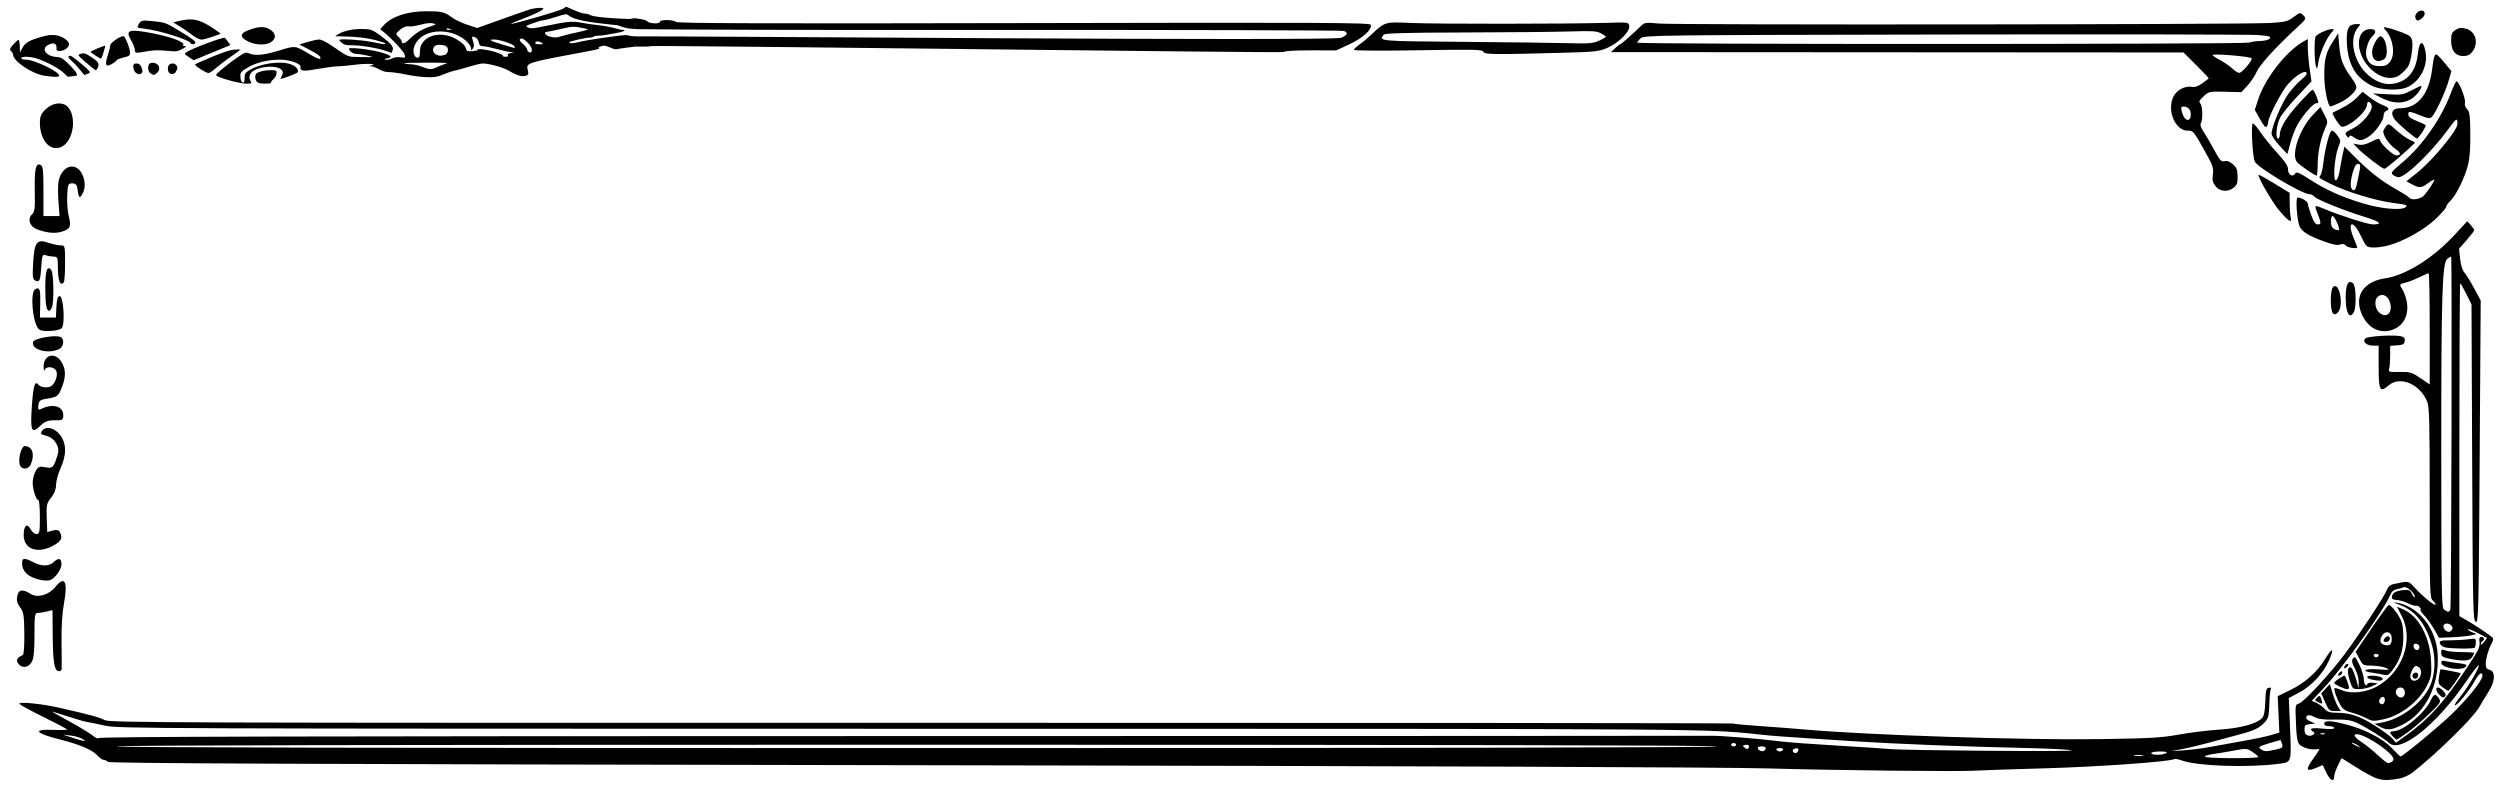 <?xml version="1.0" encoding="UTF-8" standalone="no"?>
<!DOCTYPE svg PUBLIC "-//W3C//DTD SVG 1.1//EN" "http://www.w3.org/Graphics/SVG/1.1/DTD/svg11.dtd">
<svg width="100%" height="100%" viewBox="0 0 270 85" version="1.1" xmlns="http://www.w3.org/2000/svg" xmlns:xlink="http://www.w3.org/1999/xlink" xml:space="preserve" xmlns:serif="http://www.serif.com/" style="fill-rule:evenodd;clip-rule:evenodd;stroke-linejoin:round;stroke-miterlimit:2;">
    <g id="path3" transform="matrix(-1.317,0,0,1.317,273.407,-95.09)">
        <g id="g1" transform="matrix(1,0,0,1.022,0,-2.616)">
            <path id="path31" serif:id="path3" d="M10.83,135.675C10.522,135.625 10.036,135.405 9.749,135.187C7.838,133.73 4.813,130.835 4.32,129.991C4.124,129.657 3.77,129.086 3.532,128.724C2.98,127.884 2.936,127.084 3.435,126.959C3.68,126.898 3.757,126.786 3.757,126.496C3.757,126.053 3.553,125.352 3.272,124.831C3.114,124.539 3.109,124.44 3.248,124.324C3.541,124.079 4.742,123.3 5.345,122.965L5.919,122.645L5.919,109.294C5.919,101.951 5.888,95.943 5.85,95.943C5.813,95.943 5.589,96.323 5.353,96.788L4.924,97.632L4.869,110.301C4.817,122.183 4.799,122.977 4.578,123.095C4.354,123.215 4.337,122.535 4.256,110.27L4.17,97.318L4.715,96.327C5.015,95.782 5.373,95.214 5.512,95.065C5.669,94.897 5.799,94.487 5.856,93.981L5.947,93.167L5.325,92.475C4.983,92.094 4.703,91.735 4.703,91.676C4.703,91.618 4.832,91.433 4.989,91.265L5.275,90.96L6.337,92.081C8.086,93.929 10.334,95.303 11.993,95.537C13.755,95.786 14.546,96.921 13.951,98.346C13.488,99.455 12.556,99.986 11.548,99.714C10.515,99.436 9.993,98.473 10.251,97.322C10.326,96.991 10.476,96.592 10.585,96.437C10.86,96.043 10.839,95.988 10.375,95.896C10.151,95.851 9.644,95.661 9.248,95.474C8.852,95.286 8.488,95.133 8.439,95.133C8.391,95.133 8.351,97.14 8.351,99.593L8.351,104.053L9.116,103.545C9.827,103.073 9.949,103.038 10.816,103.053C11.706,103.068 11.747,103.055 11.674,102.783C11.632,102.625 11.596,102.15 11.595,101.727L11.594,100.958L11.019,100.916C10.545,100.882 10.438,100.823 10.403,100.576C10.371,100.351 10.445,100.255 10.702,100.191C11.253,100.052 13.454,100.182 13.635,100.363C13.89,100.618 13.533,100.942 12.996,100.942L12.539,100.942L12.539,102.636C12.539,104.554 12.44,104.736 11.72,104.131C10.783,103.343 9.152,104.014 8.56,105.432C8.38,105.864 8.351,106.98 8.351,113.55C8.351,121.003 8.345,121.172 8.08,121.412C7.931,121.547 7.838,121.687 7.874,121.722C7.971,121.82 8.884,121.1 9.524,120.423C10.128,119.784 10.012,119.806 11.313,120.074C11.589,120.131 11.76,120.283 11.883,120.58C12.102,121.108 13.938,123.849 15.227,125.571C16.418,127.163 18.678,129.561 19.082,129.663C19.366,129.734 19.378,129.794 19.332,130.912C19.254,132.815 19.218,132.935 18.647,133.176C18.372,133.292 17.979,133.363 17.775,133.334C17.57,133.304 17.403,133.307 17.403,133.341C17.403,133.373 17.616,133.69 17.876,134.045C18.573,134.994 18.506,135.173 17.597,134.793L17.125,134.595L16.832,135.198C16.518,135.844 16.191,135.994 16.181,135.497C16.178,135.33 16.039,134.934 15.873,134.616L15.571,134.04L14.765,134.536C12.59,135.873 12.39,135.931 10.83,135.675ZM12.613,133.792C13.009,133.43 13.61,132.959 13.949,132.745C14.564,132.356 14.699,132.044 14.214,132.132C13.342,132.291 11.323,133.674 11.323,134.112C11.323,134.281 11.509,134.414 11.777,134.439C11.841,134.445 12.217,134.154 12.613,133.792ZM11.436,133.256C12.196,132.477 13.643,131.735 15.166,131.346C16.462,131.015 16.998,130.994 16.998,131.275C16.998,131.41 16.863,131.477 16.593,131.477C16.37,131.477 16.187,131.542 16.187,131.621C16.187,131.717 16.498,131.733 17.133,131.671C17.76,131.609 18.079,131.625 18.079,131.719C18.079,131.797 18.003,131.888 17.91,131.922C17.609,132.033 18.02,132.325 18.335,132.225C18.537,132.161 18.619,132.022 18.619,131.747C18.619,131.41 18.562,131.353 18.18,131.311L17.741,131.262L18.113,131.103C18.317,131.015 18.484,130.885 18.484,130.813C18.484,130.552 18.212,130.525 17.788,130.745C17.467,130.911 17.042,130.964 16.16,130.948C15.215,130.931 14.836,130.984 14.337,131.205C13.62,131.522 12.065,132.471 11.66,132.838C10.746,133.667 7.743,131.311 5.381,127.914C4.826,127.115 4.352,126.518 4.329,126.588C4.267,126.773 5.2,128.333 5.822,129.085C6.117,129.441 6.329,129.761 6.294,129.797C6.176,129.914 5.132,128.678 4.697,127.908C4.322,127.244 4.027,127.037 4.027,127.439C4.027,127.804 5.254,129.298 6.56,130.523C7.719,131.611 10.553,133.895 10.758,133.907C10.781,133.908 11.087,133.615 11.436,133.256ZM14.69,132.878C14.875,132.715 14.435,132.866 14.22,133.039C13.973,133.237 13.977,133.239 14.296,133.088C14.481,132.999 14.659,132.905 14.69,132.878ZM12.857,131.426C14.094,130.658 14.9,130.396 16.035,130.396C16.543,130.396 16.746,130.327 16.988,130.07C17.157,129.89 17.459,129.675 17.66,129.591L18.025,129.44L17.022,128.398C15.458,126.776 12.11,122.186 11.611,120.981C11.496,120.703 11.317,120.539 11.077,120.49C10.878,120.45 10.612,120.377 10.485,120.328C10.232,120.23 9.563,120.797 9.572,121.102C9.575,121.198 9.672,121.102 9.788,120.889C9.982,120.53 10.043,120.506 10.61,120.57C11.199,120.637 11.452,120.817 11.456,121.175C11.458,121.269 11.294,121.345 11.087,121.347C10.882,121.349 10.451,121.47 10.127,121.617C9.804,121.764 9.492,121.854 9.433,121.818C9.375,121.782 9.252,121.843 9.16,121.954C9.068,122.064 9.043,122.155 9.104,122.155C9.165,122.155 9.026,122.352 8.795,122.594C8.564,122.835 8.197,123.337 7.979,123.709L7.584,124.384L6.506,124.338C5.913,124.313 5.22,124.246 4.964,124.189L4.5,124.085L4.891,123.927C5.105,123.84 5.249,123.737 5.21,123.698C5.171,123.659 4.803,123.799 4.392,124.01L3.644,124.393L3.9,124.726C4.041,124.91 4.158,124.987 4.159,124.899C4.161,124.81 4.102,124.7 4.027,124.654C3.817,124.524 3.868,124.317 4.11,124.317C4.278,124.317 4.314,124.415 4.265,124.744C4.213,125.104 4.363,125.408 5.217,126.669C7.133,129.499 8.36,130.852 10.175,132.138L11.121,132.807L11.391,132.488C11.539,132.312 12.199,131.834 12.857,131.426ZM10.189,131.992C9.752,131.689 8.945,131.014 8.396,130.493C7.474,129.616 7.413,129.525 7.582,129.269C7.867,128.84 8.009,128.865 8.258,129.388C8.768,130.457 10.535,131.883 11.35,131.883C11.484,131.883 11.593,131.934 11.593,131.997C11.593,132.113 11.146,132.564 11.042,132.551C11.011,132.547 10.627,132.296 10.189,131.992ZM10.545,131.337C8.684,130.407 7.552,128.17 7.698,125.711C7.822,123.63 9.233,121.886 11.053,121.564C11.393,121.504 11.318,121.557 10.786,121.752C9.512,122.22 8.658,123.285 8.146,125.048C7.836,126.114 7.917,127.414 8.349,128.302C9.008,129.66 10.709,130.905 12.284,131.185L12.877,131.29L12.445,131.519C11.837,131.84 11.485,131.807 10.545,131.337ZM12.183,130.932C10.729,130.644 9.18,129.459 8.536,128.144C8.218,127.493 8.188,127.305 8.24,126.241C8.334,124.304 9.263,122.627 10.538,122.096L11.037,121.888L10.64,122.643C9.637,124.549 10.573,127.146 12.676,128.29C13.577,128.78 14.802,128.906 15.566,128.587C15.856,128.465 16.121,128.393 16.154,128.427C16.243,128.516 15.954,129.322 15.66,129.803C15.469,130.117 15.243,130.263 14.764,130.383C14.412,130.472 13.892,130.663 13.607,130.808C13.048,131.094 13.015,131.096 12.183,130.932ZM12.475,129.58C12.602,129.375 12.259,129.002 12.095,129.166C11.943,129.317 12.061,129.721 12.257,129.721C12.329,129.721 12.427,129.657 12.475,129.58ZM11.039,128.995C11.248,128.743 11.084,128.37 10.764,128.37C10.474,128.37 10.308,128.669 10.426,128.978C10.524,129.231 10.836,129.24 11.039,128.995ZM9.922,127.63C10.031,127.347 9.671,126.6 9.446,126.644C9.105,126.711 8.959,127.101 9.132,127.481C9.307,127.865 9.796,127.957 9.922,127.63ZM9.39,127.607C9.204,127.421 9.3,127.135 9.533,127.18C9.663,127.205 9.77,127.31 9.77,127.415C9.77,127.628 9.531,127.749 9.39,127.607ZM9.678,125.082C9.703,124.952 9.636,124.857 9.517,124.857C9.266,124.857 9.115,125.077 9.233,125.269C9.356,125.467 9.625,125.354 9.678,125.082ZM15.86,129.926C15.981,129.742 16.184,129.255 16.311,128.845L16.541,128.099L16.892,128.471L17.242,128.843L16.925,129.552C16.628,130.217 16.577,130.261 16.124,130.261L15.641,130.261L15.86,129.926ZM17.208,129.418C17.339,128.99 17.382,128.967 17.614,129.198C17.797,129.381 17.781,129.42 17.466,129.563C17.135,129.714 17.119,129.706 17.208,129.418ZM7.054,129.023C6.959,128.87 7.446,128.37 7.69,128.37C7.898,128.37 7.821,128.723 7.563,128.957C7.271,129.222 7.183,129.233 7.054,129.023ZM6.26,127.951C5.988,127.572 5.785,127.247 5.808,127.229C5.879,127.174 7.448,126.881 7.476,126.917C7.491,126.936 7.542,127.205 7.589,127.516C7.668,128.031 7.641,128.106 7.283,128.361C7.067,128.514 6.86,128.64 6.823,128.64C6.785,128.64 6.532,128.33 6.26,127.951ZM13.08,128.272L12.607,128.049L13.008,127.995C13.229,127.965 13.432,128.007 13.459,128.088C13.55,128.363 13.755,128.086 13.755,127.689C13.755,127.472 13.918,126.963 14.117,126.556C14.429,125.92 14.502,125.848 14.641,126.038C14.77,126.215 14.739,126.376 14.481,126.861C14.301,127.2 14.166,127.677 14.173,127.951L14.185,128.437L14.313,127.964C14.518,127.209 14.724,126.748 14.857,126.748C15.107,126.748 15.125,127.162 14.905,127.824C14.681,128.498 14.674,128.505 14.116,128.5C13.806,128.497 13.34,128.394 13.08,128.271L13.08,128.272ZM14.971,128.39C14.971,128.199 15.263,127.424 15.335,127.424C15.489,127.424 16.187,127.896 16.187,128C16.187,128.117 15.359,128.505 15.111,128.505C15.034,128.505 14.971,128.453 14.971,128.39ZM12.211,127.71C12.125,127.571 12.577,127.429 13.113,127.426C13.619,127.423 13.584,127.641 13.063,127.745C12.491,127.859 12.299,127.851 12.211,127.71ZM11.413,126.993C10.772,126.152 10.519,125.405 10.516,124.345C10.513,123.635 10.585,123.22 10.771,122.859C11.045,122.327 11.534,121.749 11.71,121.749C11.768,121.749 12.402,122.595 13.119,123.628L14.423,125.506L14.123,126.059C13.829,126.6 13.808,126.611 13.08,126.618C12.671,126.622 12.154,126.707 11.931,126.807C11.561,126.972 11.618,126.982 12.573,126.916C13.735,126.837 14.055,127.06 12.978,127.199C12.625,127.245 12.207,127.319 12.048,127.365C11.828,127.428 11.679,127.341 11.413,126.993ZM12.945,125.803C12.945,125.728 12.853,125.668 12.742,125.668C12.63,125.668 12.539,125.728 12.539,125.803C12.539,125.877 12.63,125.938 12.742,125.938C12.853,125.938 12.945,125.877 12.945,125.803ZM12.19,124.91C12.452,124.81 12.46,124.469 12.207,124.136C11.959,123.808 11.538,123.9 11.481,124.294C11.394,124.906 11.641,125.121 12.19,124.91ZM11.661,124.587C11.515,124.35 11.732,124.151 11.943,124.326C12.048,124.413 12.134,124.538 12.134,124.603C12.134,124.766 11.764,124.753 11.661,124.587ZM15.574,127.28C15.428,127.045 15.594,126.995 15.779,127.218C15.886,127.347 15.896,127.424 15.806,127.424C15.727,127.424 15.623,127.359 15.574,127.28ZM5.392,126.697C5.264,126.543 5.374,126.494 6.017,126.417C6.446,126.365 6.934,126.291 7.101,126.251C7.314,126.2 7.405,126.24 7.405,126.383C7.405,126.81 5.706,127.075 5.392,126.697ZM15.109,126.684C15.002,126.556 14.992,126.478 15.082,126.478C15.245,126.478 15.435,126.735 15.342,126.828C15.308,126.862 15.203,126.798 15.109,126.684ZM4.87,125.94C4.778,125.792 4.703,125.64 4.703,125.602C4.703,125.564 5.155,125.532 5.707,125.532C6.26,125.532 6.868,125.473 7.059,125.401C7.371,125.282 7.405,125.301 7.405,125.592C7.405,125.871 7.312,125.935 6.723,126.062C5.657,126.29 5.065,126.251 4.87,125.94ZM4.658,125.172C4.608,125.123 4.568,124.932 4.568,124.749C4.568,124.429 4.595,124.419 5.195,124.501C5.539,124.548 6.213,124.587 6.691,124.587C7.437,124.587 7.554,124.619 7.516,124.817C7.491,124.944 7.32,125.09 7.134,125.142C6.693,125.264 4.774,125.288 4.658,125.172ZM17.302,132.063C17.209,132.026 17.057,132.026 16.964,132.063C16.871,132.101 16.947,132.132 17.133,132.132C17.319,132.132 17.395,132.101 17.302,132.063ZM7.13,123.714C7.22,123.606 7.254,123.454 7.206,123.377C7.011,123.06 6.371,123.35 6.503,123.695C6.606,123.965 6.914,123.974 7.13,123.714ZM7.173,122.121C7.38,121.966 7.398,120.964 7.402,109.59C7.406,96.696 7.329,94.296 6.899,93.97C6.769,93.871 6.632,93.788 6.594,93.786C6.509,93.781 6.572,121.892 6.658,122.121C6.693,122.214 6.772,122.29 6.835,122.29C6.897,122.29 7.049,122.214 7.173,122.121ZM12.539,98.24C12.839,97.94 12.897,97.301 12.647,97.051C12.318,96.722 11.861,96.862 11.655,97.355C11.282,98.249 11.905,98.874 12.539,98.24ZM45.641,135.045C45.307,135.019 42.753,134.935 39.967,134.858C35.52,134.737 29.641,134.327 29.299,134.116C29.237,134.077 28.942,134.133 28.643,134.238C27.393,134.679 23.245,134.815 20.75,134.497C19.661,134.358 19.688,134.441 19.802,131.664L19.903,129.216L19.057,128.777C18.061,128.261 17.095,127.252 16.629,126.24C16.154,125.211 16.317,125.097 16.903,126.046C17.57,127.128 18.563,127.996 19.803,128.585L20.818,129.067L20.68,131.991L21.372,132.193C21.753,132.305 22.855,132.529 23.821,132.692C24.787,132.855 26.003,133.07 26.523,133.17C27.043,133.269 27.986,133.382 28.617,133.42C29.669,133.484 29.697,133.48 28.955,133.367C28.509,133.3 27.445,133.06 26.591,132.834C25.736,132.608 24.554,132.297 23.964,132.143C22.706,131.815 22.319,131.631 21.866,131.146C21.577,130.836 21.529,130.649 21.505,129.718C21.489,129.128 21.434,128.578 21.383,128.495C21.324,128.399 21.382,128.362 21.542,128.392C21.759,128.434 21.8,128.591 21.835,129.52C21.865,130.321 21.935,130.66 22.108,130.835C22.564,131.296 23.883,131.639 25.645,131.754C26.574,131.815 28.063,131.995 28.955,132.154C30.341,132.402 31.272,132.454 35.373,132.514C41.505,132.603 54.309,132.198 59.49,131.75C60.382,131.673 62.054,131.548 63.205,131.471C64.357,131.394 65.388,131.3 65.496,131.263C65.604,131.225 95.594,131.199 132.14,131.204C194.534,131.213 198.614,131.199 199.025,130.983C199.444,130.762 200.215,130.558 202.774,129.988C204.147,129.682 206.017,129.497 206.016,129.668C206.016,129.734 205.135,130.211 204.057,130.727C202.98,131.244 202.098,131.7 202.098,131.741C202.098,131.782 202.615,131.795 203.246,131.771C204.964,131.706 204.727,132.042 202.706,132.537C201.108,132.929 200.049,133.365 199.646,133.796C199.449,134.007 199.203,134.179 199.099,134.179C198.995,134.179 198.838,134.251 198.75,134.339C198.628,134.461 183.22,134.524 133.296,134.606C90.622,134.676 66.13,134.766 62.597,134.866C57.081,135.022 46.738,135.131 45.641,135.045ZM26.782,133.928C26.822,133.864 26.567,133.774 26.216,133.728C25.865,133.682 25.077,133.554 24.467,133.443C23.378,133.245 23.346,133.247 22.885,133.541C22.626,133.707 22.411,133.887 22.408,133.943C22.4,134.085 26.694,134.07 26.782,133.928ZM32.571,133.814C32.405,133.782 32.101,133.781 31.896,133.812C31.69,133.843 31.826,133.869 32.198,133.871C32.569,133.872 32.737,133.846 32.571,133.814ZM31.184,133.639C31.184,133.565 30.865,133.505 30.475,133.506C29.967,133.508 29.823,133.545 29.968,133.639C30.236,133.812 31.184,133.812 31.184,133.639ZM60.571,133.503C60.618,133.428 60.558,133.329 60.438,133.284C60.18,133.184 60.036,133.294 60.16,133.495C60.272,133.677 60.462,133.68 60.571,133.503ZM22.202,133.316C22.437,133.144 22.381,133.105 21.525,132.848C21.011,132.694 20.58,132.581 20.568,132.597C20.555,132.613 20.504,132.758 20.454,132.921C20.374,133.181 20.431,133.231 20.944,133.345C21.771,133.53 21.914,133.527 22.202,133.316ZM52.667,133.306C52.927,133.277 54.812,133.157 56.855,133.039C58.899,132.922 61.027,132.768 61.584,132.697C63.191,132.491 66.587,132.224 67.326,132.245C67.698,132.256 97.596,132.267 133.767,132.27C183.701,132.274 199.531,132.313 199.531,132.433C199.531,132.519 199.758,132.416 200.035,132.203C200.312,131.989 201.209,131.461 202.028,131.029C202.847,130.596 203.426,130.268 203.314,130.3C203.001,130.388 201.677,130.793 201.174,130.954C200.925,131.033 200.591,131.118 200.431,131.142C200.27,131.165 199.622,131.296 198.991,131.432C197.887,131.67 195.339,131.68 132.922,131.684C63.83,131.689 68.158,131.656 62.53,132.221C62.195,132.255 60.949,132.343 59.76,132.417C58.571,132.492 56.656,132.613 55.504,132.688C52.402,132.888 46.38,133.121 41.835,133.217C39.631,133.263 37.776,133.355 37.714,133.42C37.609,133.533 51.615,133.425 52.667,133.306ZM61.922,133.369C61.969,133.292 61.853,133.234 61.652,133.234C61.45,133.234 61.334,133.292 61.381,133.369C61.427,133.443 61.549,133.504 61.652,133.504C61.754,133.504 61.876,133.443 61.922,133.369ZM63.442,133.267C63.477,133.161 63.368,133.098 63.149,133.098C62.808,133.098 62.705,133.228 62.895,133.418C63.034,133.557 63.377,133.463 63.442,133.267ZM64.499,132.985C64.211,132.929 64.094,133.031 64.217,133.231C64.284,133.339 64.37,133.332 64.522,133.206C64.713,133.048 64.711,133.026 64.499,132.985ZM198.045,133.098C198.045,133.009 176.092,132.963 132.457,132.963C88.878,132.963 66.841,133.009 66.786,133.098C66.73,133.188 88.627,133.234 132.374,133.234C176.065,133.234 198.045,133.188 198.045,133.098ZM65.637,132.964C65.637,132.889 65.546,132.828 65.435,132.828C65.323,132.828 65.232,132.889 65.232,132.964C65.232,133.038 65.323,133.099 65.435,133.099C65.546,133.099 65.637,133.038 65.637,132.964ZM201.871,132.337L202.436,132.15L201.765,132.232C201.396,132.277 200.971,132.402 200.82,132.511C200.558,132.699 200.563,132.704 200.925,132.616C201.134,132.566 201.56,132.44 201.871,132.337ZM14.571,98.249C14.347,97.832 14.393,96.143 14.633,95.943C15.024,95.619 15.241,96.014 15.241,97.05C15.241,97.964 15.09,98.511 14.836,98.511C14.767,98.511 14.648,98.393 14.571,98.249ZM15.87,98.263C15.38,97.722 15.755,95.799 16.267,96.224C16.525,96.438 16.531,98.146 16.275,98.358C16.137,98.473 16.04,98.45 15.87,98.263ZM11.729,92.897C10.467,92.561 8.783,91.636 7.856,90.768C7.385,90.328 7,89.894 7,89.804C7,89.714 6.842,89.493 6.648,89.313C6.183,88.879 5.446,87.402 5.199,86.407C5.07,85.887 5.007,85.015 5.021,83.909C5.038,82.463 5.077,82.174 5.287,81.964C5.438,81.813 5.505,81.607 5.461,81.429C5.386,81.132 5.955,79.729 6.149,79.732C6.208,79.733 6.431,80.188 6.645,80.744C7.41,82.736 8.97,84.912 10.582,86.234C11.499,86.987 11.571,87.081 11.357,87.244C11.227,87.342 11.023,87.425 10.904,87.427C10.348,87.438 8.271,85.488 6.898,83.665C6.175,82.706 6.119,82.661 6.079,83.005C6.048,83.278 6.202,83.591 6.665,84.193C7.593,85.399 8.654,86.509 9.508,87.168L10.264,87.751L9.814,87.991C9.21,88.313 9.023,88.301 8.488,87.906C8.237,87.721 8.008,87.595 7.977,87.625C7.917,87.685 8.385,88.39 8.811,88.884C9.08,89.195 9.879,89.313 10.032,89.065C10.074,88.997 10.553,88.698 11.096,88.4C12.294,87.742 13.259,87.007 14.451,85.843L15.35,84.966L15.506,85.692C15.592,86.091 15.705,86.687 15.758,87.016C15.81,87.344 15.938,87.641 16.041,87.675C16.302,87.763 16.163,85.813 15.852,85.043C15.63,84.491 15.632,84.468 15.933,84.061C16.103,83.832 16.305,83.665 16.383,83.691C16.569,83.752 16.941,85.141 17.065,86.232C17.119,86.706 17.226,87.171 17.302,87.266C17.474,87.478 17.507,87.449 16.525,87.939C15.267,88.568 12.813,89.306 11.384,89.487C10.235,89.632 10.116,89.672 10.334,89.837C10.692,90.109 12.339,89.963 13.815,89.529C15.538,89.023 16.826,88.459 18.125,87.644C19.078,87.045 19.276,86.966 19.385,87.139C19.586,87.458 19.97,87.231 19.971,86.794C19.972,86.518 20.204,86.171 20.843,85.492C21.321,84.983 21.939,84.238 22.215,83.837C22.491,83.436 22.777,83.108 22.849,83.108C23.028,83.108 22.885,85.818 22.688,86.187C22.425,86.678 18.814,88.783 18.234,88.783C18.093,88.783 17.903,88.871 17.813,88.98C17.613,89.221 15.346,90.116 13.66,90.618C12.41,90.991 12.166,91.215 13.009,91.215C13.43,91.215 15.842,90.459 17.048,89.949C17.768,89.645 17.821,89.665 17.615,90.168C17.241,91.082 17.229,91.215 17.52,91.215C17.723,91.215 17.858,91.03 18.069,90.466C18.223,90.055 18.349,89.639 18.349,89.542C18.349,89.37 18.891,89.053 19.186,89.053C19.371,89.053 19.236,90.899 19.016,91.382C18.824,91.804 18.262,92.14 17.004,92.585C16.296,92.836 15.906,92.909 15.696,92.829C15.488,92.75 15.348,92.775 15.235,92.911C15.094,93.082 14.296,93.2 14.296,93.05C14.296,93.019 14.417,92.71 14.566,92.363C15.163,90.97 14.667,90.763 13.999,92.127C13.565,93.013 13.537,93.039 13.012,93.067C12.715,93.082 12.137,93.006 11.729,92.897ZM16.354,91.427C16.505,91.206 16.476,90.539 16.315,90.539C16.178,90.539 15.782,91.336 15.782,91.611C15.782,91.772 16.213,91.634 16.354,91.427ZM14.818,88.169C14.898,87.754 14.558,86.474 14.346,86.393C14.03,86.272 13.987,86.428 14.143,87.12C14.223,87.477 14.323,87.941 14.365,88.15C14.448,88.567 14.738,88.579 14.818,88.169ZM19.75,90.64C19.795,90.473 19.832,89.964 19.833,89.509L19.835,88.682L21.085,87.934C21.772,87.523 22.355,87.206 22.381,87.231C22.505,87.352 21.236,89.485 20.634,90.168C19.909,90.988 19.615,91.146 19.75,90.64ZM24.41,88.254C24.151,88.044 24.094,87.875 24.105,87.353C24.116,86.825 24.186,86.651 24.495,86.385C24.752,86.164 24.97,86.085 25.179,86.138C25.447,86.205 25.555,86.09 26.026,85.236C26.322,84.697 26.716,84.036 26.9,83.767C27.122,83.442 27.196,83.214 27.118,83.091C26.94,82.81 26.973,81.699 27.165,81.505C27.3,81.367 27.246,81.255 26.891,80.936C26.457,80.546 26.42,80.539 25.121,80.571L23.794,80.603L23.297,80.076C23.024,79.786 22.687,79.293 22.548,78.981C22.299,78.417 20.973,76.987 19.309,75.488C18.453,74.716 18.448,74.708 18.709,74.446C18.97,74.185 18.977,74.186 19.518,74.578C20.012,74.935 20.196,74.98 21.469,75.053C23.65,75.178 70.289,75.218 71.571,75.096C72.605,74.997 72.734,75.012 72.99,75.256C73.692,75.924 74.658,76.758 74.731,76.758C74.775,76.758 74.964,76.9 75.151,77.073L75.491,77.388L28.542,77.418L27.483,78.446C26.901,79.011 26.447,79.489 26.474,79.506C26.501,79.524 26.736,79.695 26.996,79.886C27.341,80.139 27.584,80.217 27.891,80.172C28.437,80.092 29.098,80.438 29.358,80.942C29.936,82.06 29.221,83.716 28.172,83.691C27.76,83.682 27.698,83.753 26.897,85.148C26.128,86.487 26.062,86.666 26.133,87.193C26.196,87.657 26.154,87.842 25.918,88.141C25.563,88.592 24.89,88.642 24.41,88.254ZM28.455,82.668C28.532,82.575 28.637,82.332 28.689,82.128C28.766,81.82 28.738,81.757 28.524,81.757C28.184,81.757 27.942,82.012 27.942,82.369C27.942,82.832 28.196,82.98 28.455,82.668ZM24.536,78.708C24.737,78.517 25.197,78.209 25.557,78.023C25.917,77.837 26.185,77.658 26.152,77.625C26.017,77.49 22.943,77.749 22.943,77.896C22.943,78.14 23.755,79.055 23.972,79.055C24.081,79.055 24.335,78.899 24.536,78.708ZM73.339,76.631C73.339,76.575 73.213,76.416 73.059,76.277C72.789,76.032 71.99,76.022 48.165,75.977C34.627,75.951 23.046,75.97 22.43,76.019C21.488,76.093 21.334,76.138 21.467,76.298C21.558,76.408 21.888,76.492 22.25,76.497C22.594,76.502 22.997,76.56 23.145,76.625C23.474,76.768 73.339,76.774 73.339,76.631ZM17.537,86.384C17.535,85.433 17.301,84.342 16.915,83.481C16.695,82.992 16.698,82.958 17,82.388L17.312,81.8L17.919,82.415C19.026,83.539 19.749,85.639 19.226,86.216C18.977,86.492 17.786,87.296 17.628,87.296C17.579,87.296 17.538,86.886 17.537,86.384ZM10.749,85.735C10.099,85.177 9.567,84.693 9.567,84.659C9.567,84.626 9.764,84.514 10.006,84.411C10.247,84.309 10.739,83.963 11.099,83.644C11.78,83.039 11.774,83.039 12.135,83.667C12.286,83.929 11.71,84.804 11.14,85.177C10.71,85.459 10.679,85.675 11.069,85.675C11.36,85.675 12.308,84.828 12.429,84.459C12.485,84.288 12.596,84.307 13.136,84.575C13.592,84.802 13.898,84.87 14.196,84.81L14.616,84.726L14.287,85.078C13.862,85.534 12.242,86.754 12.066,86.751C11.992,86.75 11.399,86.293 10.749,85.735ZM19.784,84.705C19.655,84.228 19.403,83.58 19.224,83.265C18.761,82.449 17.916,81.496 17.651,81.491C17.442,81.487 17.441,81.446 17.637,80.946C17.754,80.649 17.896,80.406 17.952,80.406C18.009,80.406 18.516,80.901 19.078,81.507C20.106,82.613 20.646,83.482 20.646,84.029C20.646,84.191 20.707,84.324 20.781,84.324C21.02,84.324 20.925,83.249 20.635,82.681C20.48,82.378 19.834,81.591 19.199,80.933L18.045,79.735L18.197,78.714C18.281,78.152 18.349,77.388 18.349,77.015L18.349,76.337L18.776,76.581C20.155,77.37 21.859,79.517 22.402,81.149L22.694,82.025L22.26,82.782C21.946,83.332 21.795,83.49 21.711,83.358C21.648,83.258 21.595,83.089 21.594,82.983C21.59,82.618 20.531,80.608 20.046,80.044C19.44,79.339 18.653,78.832 18.463,79.022C18.371,79.114 18.511,79.307 18.894,79.613C19.206,79.863 19.696,80.395 19.983,80.795C20.519,81.543 21.321,83.418 21.321,83.924C21.321,84.081 21.028,84.516 20.67,84.891L20.02,85.574L19.784,84.705ZM13.388,84.193C12.846,83.862 12.134,82.898 12.134,82.494C12.134,82.328 12.043,82.156 11.931,82.113C11.602,81.987 11.697,81.823 12.204,81.639C12.465,81.545 12.945,81.265 13.27,81.016L13.861,80.565L14.313,81.032C14.562,81.288 15.1,81.659 15.51,81.855C15.92,82.051 16.276,82.226 16.302,82.245C16.414,82.326 15.715,83.378 15.549,83.378C14.904,83.378 13.485,82.142 13.485,81.58C13.485,81.247 13.159,81.363 13.107,81.714C13.04,82.16 13.88,83.138 14.655,83.516C15.281,83.821 15.334,83.88 15.175,84.097C15.053,84.264 14.981,84.287 14.943,84.171C14.901,84.046 14.803,84.062 14.561,84.231C14.141,84.525 13.921,84.518 13.388,84.193ZM8.97,83.829C8.785,83.556 8.655,83.298 8.682,83.254C8.709,83.211 9.041,83.056 9.419,82.909C9.911,82.719 10.107,82.57 10.107,82.387C10.107,82.104 10.047,82.111 8.993,82.515C8.429,82.731 8.327,82.737 8.156,82.563C7.855,82.258 7.049,80.551 6.799,79.688L6.574,78.914L7.137,78.241C7.447,77.871 7.752,77.569 7.814,77.569C7.957,77.569 8.037,77.851 8.155,78.782C8.409,80.771 9.351,81.892 10.768,81.892C11.407,81.892 11.599,82.227 11.258,82.748C11.057,83.054 9.545,84.324 9.38,84.324C9.34,84.324 9.155,84.101 8.97,83.829ZM15.782,81.475C15.141,81.185 14.628,80.77 14.411,80.367C14.31,80.18 14.385,79.981 14.743,79.489C15.484,78.47 15.678,77.981 15.771,76.898L15.857,75.88L16.294,76.551C16.862,77.423 16.996,77.941 16.997,79.267C16.998,80.295 16.697,81.76 16.486,81.754C16.433,81.752 16.116,81.627 15.782,81.475ZM10.015,81.232C9.555,81.016 9.026,80.41 9.026,80.096C9.026,80.066 9.376,80.221 9.803,80.439C10.534,80.813 10.652,80.833 11.794,80.771L13.008,80.706L12.369,81.032C11.461,81.493 10.71,81.556 10.015,81.232ZM10.14,80.183C9.087,79.664 8.481,78.463 8.7,77.329C8.879,76.405 9.205,76.462 9.309,77.436C9.457,78.809 10.021,79.587 11.073,79.871C11.757,80.055 12.413,79.923 13.1,79.462C14.509,78.515 15.096,76.365 14.211,75.388C13.995,75.149 14,75.137 14.316,75.137C14.961,75.137 15.157,75.425 15.154,76.369C15.15,77.699 14.786,78.746 14.097,79.408C13.775,79.718 13.232,80.061 12.87,80.185C12.041,80.467 10.715,80.466 10.14,80.183ZM11.053,79.365C10.785,79.267 10.249,78.776 10.092,78.484C9.883,78.096 9.704,76.918 9.789,76.491C9.857,76.152 9.986,76.046 10.627,75.806C11.043,75.65 11.568,75.488 11.793,75.444C12.198,75.366 12.199,75.368 11.952,75.647C11.337,76.344 11.162,77.598 11.603,78.158C11.828,78.444 11.998,78.514 12.461,78.514C13.069,78.514 13.375,78.296 13.544,77.744C13.668,77.337 13.409,76.448 13.08,76.15C12.684,75.792 12.739,75.542 13.215,75.542C14.396,75.542 14.49,77.309 13.375,78.545C12.673,79.322 11.79,79.634 11.053,79.365ZM17.491,78.243C17.378,77.519 16.824,76.271 16.425,75.846C16.176,75.581 16.169,75.542 16.371,75.542C16.696,75.542 17.576,75.926 17.7,76.121C17.829,76.324 17.817,78.054 17.684,78.514C17.598,78.811 17.575,78.777 17.491,78.243ZM12.1,77.963C11.681,77.719 11.881,76.277 12.355,76.12C12.579,76.047 13.08,76.924 13.08,77.389C13.08,78.031 12.65,78.283 12.1,77.963ZM4.848,77.348C4.303,76.655 4.592,75.694 5.402,75.502C5.784,75.412 5.975,75.437 6.245,75.614C6.539,75.807 6.594,75.944 6.594,76.478C6.594,77.279 6.245,77.704 5.586,77.704C5.252,77.704 5.052,77.607 4.848,77.348ZM79.284,77.437C76.753,77.369 76.45,77.335 75.771,77.04C74.847,76.638 73.928,75.739 73.991,75.298C74.035,74.988 74.041,74.987 75.815,75.04C78.916,75.133 89.948,75.139 91.929,75.049C94.049,74.953 94.013,74.942 95.218,76.054C95.483,76.299 95.897,76.633 96.138,76.797C96.379,76.961 96.576,77.148 96.577,77.212C96.577,77.276 94.225,77.289 91.306,77.241C86.643,77.165 86.025,77.178 85.954,77.362C85.868,77.587 85.146,77.595 79.284,77.437ZM87.525,76.566C94.611,76.509 94.559,76.513 94.125,75.99C94.025,75.87 92.319,75.825 87.414,75.813C83.797,75.805 79.913,75.767 78.783,75.73C77.084,75.675 76.658,75.7 76.317,75.876C76.091,75.993 75.906,76.121 75.906,76.159C75.906,76.197 76.164,76.341 76.48,76.478C76.969,76.69 77.325,76.719 78.878,76.674C79.881,76.645 83.773,76.597 87.525,76.566ZM8.993,74.678C8.678,74.439 8.689,74.056 9.01,74.056C9.334,74.056 9.62,74.397 9.519,74.662C9.423,74.91 9.303,74.914 8.993,74.678Z" style="fill-rule:nonzero;"/>
        </g>
        <g id="path32" serif:id="path3" transform="matrix(-0.829,0,0,1.039,208.517,57.221)">
            <path d="M7.209,67.213C7.22,67.083 7.213,66.137 7.195,65.108C7.172,63.924 7.261,62.802 7.437,62.043C7.837,60.32 7.513,59.817 6.594,60.736C5.946,61.385 4.822,61.637 4.128,61.291C3.322,60.889 2.942,60.94 2.811,61.47C2.726,61.803 2.803,62.038 3.094,62.348C3.442,62.719 3.494,62.978 3.516,64.414C3.53,65.37 3.465,66.082 3.363,66.118C2.799,66.319 2.672,66.503 2.906,66.786C3.242,67.189 3.92,67.131 4.243,66.67C4.447,66.378 4.519,65.822 4.519,64.535C4.519,62.952 4.55,62.795 4.853,62.795C5.037,62.795 5.437,62.745 5.743,62.684L6.299,62.572L6.32,64.419C6.345,66.657 6.469,67.309 6.878,67.388C7.05,67.421 7.197,67.342 7.209,67.213Z" style="fill-rule:nonzero;"/>
        </g>
        <g id="path33" serif:id="path3" transform="matrix(-0.829,0,0,1.039,208.517,57.221)">
            <path d="M6.121,60.185C6.647,59.977 7.189,59.344 7.189,58.937C7.189,58.466 6.902,58.415 6.399,58.796C5.956,59.13 5.212,59.129 4.403,58.79C3.463,58.398 3.24,58.441 3.306,59.004C3.343,59.316 3.551,59.594 3.898,59.797C4.485,60.138 5.702,60.351 6.121,60.185Z" style="fill-rule:nonzero;"/>
        </g>
        <g id="path34" serif:id="path3" transform="matrix(-0.829,0,0,1.039,208.517,57.221)">
            <path d="M6.432,57.46C7.184,57.119 7.324,56.875 7.03,56.413C6.926,56.248 6.706,56.21 6.331,56.292L5.783,56.411L5.73,55.3C5.681,54.288 5.721,54.143 6.166,53.699C6.481,53.386 6.655,53.022 6.655,52.682C6.655,52.391 6.855,51.804 7.097,51.378C7.718,50.294 7.693,49.389 7.025,48.721C6.457,48.153 5.602,48.022 5.249,48.447C5.083,48.646 5.162,48.716 5.664,48.809C6.498,48.966 7.054,49.667 6.823,50.272C6.42,51.335 6.327,51.412 5.603,51.298C5.024,51.204 4.879,51.25 4.631,51.603C4.472,51.831 4.341,52.236 4.341,52.503C4.341,53.056 4.68,53.895 4.904,53.895C4.986,53.895 5.053,54.496 5.053,55.231C5.053,56.418 5.016,56.566 4.719,56.566C4.535,56.566 4.269,56.392 4.128,56.18C3.786,55.665 3.451,55.899 3.451,56.655C3.451,57.783 4.874,58.167 6.432,57.46Z" style="fill-rule:nonzero;"/>
        </g>
        <g id="path35" serif:id="path3" transform="matrix(-0.829,0,0,1.039,208.517,57.221)">
            <path d="M5.174,52.756C5.121,52.619 5.125,52.46 5.183,52.402C5.335,52.25 5.78,52.661 5.664,52.848C5.519,53.084 5.282,53.039 5.174,52.756Z" style="fill-rule:nonzero;"/>
        </g>
        <g id="path36" serif:id="path3" transform="matrix(-0.829,0,0,1.039,208.517,57.221)">
            <path d="M4.157,51.061C4.579,50.273 4.301,49.625 3.543,49.625C3.244,49.625 2.915,50.552 3.041,51.036C3.165,51.513 3.907,51.528 4.157,51.061Z" style="fill-rule:nonzero;"/>
        </g>
        <g id="path37" serif:id="path3" transform="matrix(-0.829,0,0,1.039,208.517,57.221)">
            <path d="M5.158,47.978C5.534,47.683 5.892,47.582 6.518,47.591C7.288,47.603 7.367,47.566 7.367,47.197C7.367,46.473 6.336,46.238 5.171,46.698C4.901,46.805 4.854,46.752 4.904,46.402C4.955,46.042 5.088,45.962 5.765,45.883C6.767,45.765 6.9,45.681 7.257,44.929C7.644,44.113 7.62,43.539 7.176,42.974C6.532,42.156 5.394,42.423 5.423,43.386C5.431,43.637 5.478,43.741 5.527,43.618C5.649,43.315 6.385,43.336 6.645,43.651C6.871,43.921 6.641,44.585 6.228,44.86C5.918,45.068 5.146,45.018 4.904,44.776C4.555,44.428 4.395,44.86 4.256,46.527C4.092,48.488 4.229,48.709 5.158,47.978Z" style="fill-rule:nonzero;"/>
        </g>
        <g id="path38" serif:id="path3" transform="matrix(-0.829,0,0,1.039,208.517,57.221)">
            <path d="M6.967,41.966C7.419,41.784 7.506,41.173 7.102,41.018C6.595,40.824 4.493,41.121 4.385,41.401C4.148,42.019 5.888,42.4 6.967,41.966Z" style="fill-rule:nonzero;"/>
        </g>
        <g id="path39" serif:id="path3" transform="matrix(-0.829,0,0,1.039,208.517,57.221)">
            <path d="M7.222,40.31C7.566,39.967 7.383,37.789 7.012,37.789C6.819,37.789 6.728,38.026 6.69,38.635L6.636,39.479L5.058,39.479L5.087,38.414C5.119,37.264 5.041,37.065 4.615,37.228C4.049,37.445 4.322,39.94 4.964,40.412C5.273,40.638 6.971,40.562 7.222,40.31Z" style="fill-rule:nonzero;"/>
        </g>
        <g id="path310" serif:id="path3" transform="matrix(-0.829,0,0,1.039,208.517,57.221)">
            <path d="M6.261,38.635C6.468,38.13 6.408,35.958 6.182,35.732C5.78,35.33 5.588,35.763 5.588,37.073C5.588,38.44 5.69,38.946 5.968,38.946C6.058,38.946 6.19,38.806 6.261,38.635Z" style="fill-rule:nonzero;"/>
        </g>
        <g id="path311" serif:id="path3" transform="matrix(-0.829,0,0,1.039,208.517,57.221)">
            <path d="M7.426,36.692C7.491,36.626 7.545,35.945 7.545,35.178C7.545,33.812 7.536,33.785 7.102,33.785C6.859,33.785 6.298,33.687 5.856,33.57C4.746,33.272 4.502,33.54 4.384,35.189C4.307,36.255 4.34,36.465 4.592,36.562C5.02,36.726 5.103,36.575 5.195,35.46C5.27,34.553 5.31,34.476 5.655,34.568C5.863,34.624 6.212,34.671 6.433,34.673C6.788,34.674 6.832,34.765 6.832,35.46C6.832,36.584 7.062,37.057 7.426,36.692Z" style="fill-rule:nonzero;"/>
        </g>
        <g id="path312" serif:id="path3" transform="matrix(-0.829,0,0,1.039,208.517,57.221)">
            <path d="M7.16,32.718C8.05,32.508 8.177,32.308 7.919,31.52C7.798,31.151 7.724,30.407 7.754,29.87C7.807,28.961 7.844,28.89 8.254,28.89C8.559,28.89 8.715,29.002 8.754,29.247C8.881,30.03 8.964,30.12 9.235,29.763C9.603,29.278 9.56,28.567 9.134,28.024C8.458,27.165 7.195,27.562 6.902,28.726C6.838,28.985 6.832,29.706 6.89,30.333L6.997,31.472L5.408,31.472L5.408,29.508C5.408,27.871 5.361,27.526 5.124,27.435C4.647,27.252 4.507,27.746 4.548,29.468C4.582,30.881 4.542,31.148 4.265,31.35C3.796,31.693 4.049,32.299 4.75,32.512C5.673,32.795 6.524,32.867 7.16,32.718Z" style="fill-rule:nonzero;"/>
        </g>
        <g id="path313" serif:id="path3" transform="matrix(-0.829,0,0,1.039,208.517,57.221)">
            <path d="M7.586,25.782C8.488,25.072 8.591,23.444 7.774,22.825C7.257,22.432 6.309,22.522 5.648,23.027C5.158,23.401 5.053,23.598 5.053,24.157C5.053,25.159 5.698,26.029 6.493,26.096C6.918,26.131 7.27,26.031 7.586,25.782Z" style="fill-rule:nonzero;"/>
        </g>
        <g id="path314" serif:id="path3" transform="matrix(-0.759,0,0,0.442,207.529,72.308)">
            <path d="M29.189,15.131C29.14,15.05 29.255,14.75 29.445,14.463C29.634,14.176 29.79,13.681 29.791,13.362C29.792,12.818 29.756,12.783 29.157,12.783C28.505,12.783 27.845,13.042 27.615,13.388C27.423,13.675 27.45,14.534 27.662,14.931C27.798,15.184 28.036,15.276 28.563,15.276C28.957,15.276 29.239,15.21 29.189,15.131Z" style="fill-rule:nonzero;"/>
        </g>
        <g id="path315" serif:id="path3" transform="matrix(-0.759,0,0,0.442,207.529,72.308)">
            <path d="M7.783,13.901C8.23,13.833 8.276,13.769 8.175,13.349C8.113,13.086 7.724,12.312 7.313,11.627C6.668,10.553 6.486,10.373 6.005,10.327C4.928,10.221 4.332,8.878 5.046,8.164C5.623,7.587 6.037,7.757 6.012,8.563C5.996,9.096 6.055,9.224 6.323,9.224C6.822,9.224 7.367,8.58 7.367,7.991C7.367,7.28 6.604,6.417 5.852,6.275C5.39,6.189 5.017,6.28 4.254,6.666C3.015,7.293 2.624,7.704 2.31,8.704L2.063,9.492L2.045,8.28C2.036,7.613 1.962,7.107 1.882,7.157C1.803,7.206 1.548,7.617 1.314,8.07C0.965,8.747 0.928,8.954 1.104,9.235C1.219,9.422 1.317,9.717 1.32,9.889C1.335,11.129 3.377,13.478 4.738,13.82C5.837,14.097 6.299,14.084 6.299,13.777C6.299,13.051 3.598,10.826 2.72,10.826C2.381,10.826 2.206,10.735 2.206,10.559C2.206,10.159 3.247,10.223 3.975,10.667C5.078,11.338 6.325,12.498 6.778,13.271C7.022,13.688 7.235,14.018 7.25,14.003C7.266,13.987 7.506,13.941 7.783,13.901Z" style="fill-rule:nonzero;"/>
        </g>
        <g id="path316" serif:id="path3" transform="matrix(-0.759,0,0,0.442,207.529,72.308)">
            <path d="M16.904,13.229C17.293,12.636 17.114,11.605 16.593,11.44C16.363,11.366 16.163,11.414 16.068,11.564C15.815,11.963 15.89,13.094 16.189,13.393C16.551,13.756 16.562,13.753 16.904,13.229Z" style="fill-rule:nonzero;"/>
        </g>
        <g id="path317" serif:id="path3" transform="matrix(-0.759,0,0,0.442,207.529,72.308)">
            <path d="M9.422,13.422C9.753,13.181 9.725,13.11 8.728,11.643C8.156,10.802 7.621,10.113 7.538,10.113C7.191,10.113 7.233,10.452 7.658,11.079C7.909,11.446 8.312,12.18 8.554,12.71C8.796,13.239 9.014,13.674 9.036,13.674C9.06,13.674 9.234,13.561 9.422,13.422Z" style="fill-rule:nonzero;"/>
        </g>
        <g id="path318" serif:id="path3" transform="matrix(-0.759,0,0,0.442,207.529,72.308)">
            <path d="M18.852,13.229C18.897,13.081 18.975,12.835 19.024,12.681C19.177,12.199 18.918,11.537 18.58,11.537C18.231,11.537 18.045,11.876 18.045,12.516C18.045,13.121 18.225,13.495 18.515,13.495C18.655,13.495 18.806,13.375 18.852,13.229Z" style="fill-rule:nonzero;"/>
        </g>
        <g id="path319" serif:id="path3" transform="matrix(-0.759,0,0,0.442,207.529,72.308)">
            <path d="M15.27,13.209C15.33,13.052 15.296,12.612 15.193,12.23C15.056,11.724 14.913,11.537 14.657,11.537C14.375,11.537 14.308,11.66 14.308,12.172C14.308,13.247 14.978,13.969 15.27,13.209Z" style="fill-rule:nonzero;"/>
        </g>
        <g id="path320" serif:id="path3" transform="matrix(-0.759,0,0,0.442,207.529,72.308)">
            <path d="M23.272,12.34C23.629,11.802 24.361,10.843 24.899,10.21C25.436,9.576 25.876,9.023 25.876,8.981C25.876,8.938 25.594,8.929 25.248,8.962C24.812,9.003 24.079,9.406 22.856,10.279C21.885,10.972 21.044,11.614 20.988,11.706C20.873,11.89 22.16,13.317 22.442,13.317C22.541,13.317 22.915,12.877 23.272,12.34Z" style="fill-rule:nonzero;"/>
        </g>
        <g id="path321" serif:id="path3" transform="matrix(-0.759,0,0,0.442,207.529,72.308)">
            <path d="M10.459,12.383C10.671,11.59 10.559,11.248 9.808,10.394C9.118,9.61 9.007,9.547 8.652,9.737C8.262,9.946 8.267,9.959 9.192,11.353C9.705,12.126 10.176,12.764 10.239,12.77C10.301,12.778 10.4,12.603 10.459,12.383Z" style="fill-rule:nonzero;"/>
        </g>
        <g id="path322" serif:id="path3" transform="matrix(-0.759,0,0,0.442,207.529,72.308)">
            <path d="M12.047,11.576C12.312,11.299 12.53,10.997 12.53,10.905C12.531,10.813 12.851,10.602 13.242,10.439C13.896,10.163 13.952,10.086 13.952,9.452C13.952,8.797 13.529,6.878 13.305,6.515C13.114,6.206 11.817,7.651 11.817,8.173C11.817,8.435 11.693,9.302 11.542,10.096C11.203,11.882 11.348,12.305 12.047,11.576Z" style="fill-rule:nonzero;"/>
        </g>
        <g id="path323" serif:id="path3" transform="matrix(-0.759,0,0,0.442,207.529,72.308)">
            <path d="M20.823,10.935L24.8,8.124L24.531,7.481C24.384,7.128 24.234,6.81 24.197,6.773C24.017,6.594 20.723,8.705 20.089,9.405C19.793,9.733 19.801,9.772 20.301,10.341L20.823,10.935Z" style="fill-rule:nonzero;"/>
        </g>
        <g id="path324" serif:id="path3" transform="matrix(-0.759,0,0,0.442,207.529,72.308)">
            <path d="M11.086,9.521C11.194,8.901 11.282,8.335 11.282,8.264C11.282,8.193 10.923,8.393 10.481,8.709C10.041,9.025 9.683,9.331 9.686,9.388C9.692,9.511 10.712,10.648 10.817,10.648C10.857,10.648 10.978,10.141 11.086,9.521Z" style="fill-rule:nonzero;"/>
        </g>
        <g id="path325" serif:id="path3" transform="matrix(-0.759,0,0,0.442,207.529,72.308)">
            <path d="M42.339,9.045C42.468,8.456 42.139,7.787 41.023,6.376C40.133,5.25 39.956,5.142 38.996,5.137C38.004,5.13 37.016,5.498 36.483,6.075L36.106,6.48L36.91,6.512C38.48,6.571 39.506,6.773 40.515,7.218C41.077,7.467 41.539,7.74 41.539,7.824C41.539,8.035 41.537,8.035 40.042,7.533C38.849,7.132 36.555,6.903 36.555,7.184C36.555,7.236 36.684,7.476 36.842,7.717C37.072,8.068 37.28,8.156 37.873,8.156C38.892,8.156 40.586,8.62 41.479,9.144L42.222,9.579L42.339,9.045Z" style="fill-rule:nonzero;"/>
        </g>
        <g id="path326" serif:id="path3" transform="matrix(-0.759,0,0,0.442,207.529,72.308)">
            <path d="M15.82,9.272C16.525,9.057 16.95,9.037 17.867,9.175C18.997,9.348 19.038,9.34 19.609,8.842C20.014,8.49 20.104,8.334 19.901,8.334C19.725,8.334 19.647,8.236 19.705,8.086C19.9,7.579 18.426,6.62 16.413,5.944C13.861,5.089 13.419,5.32 14.052,7.177C14.286,7.862 14.479,8.683 14.482,9.002C14.487,9.652 14.538,9.663 15.82,9.272Z" style="fill-rule:nonzero;"/>
        </g>
        <g id="path327" serif:id="path3" transform="matrix(-0.759,0,0,0.442,207.529,72.308)">
            <path d="M29.244,7.509C29.756,6.86 29.72,5.996 29.154,5.322C28.629,4.699 28.106,4.628 27.247,5.063C25.845,5.773 25.664,6.53 26.684,7.426C27.536,8.174 28.692,8.211 29.244,7.509Z" style="fill-rule:nonzero;"/>
        </g>
        <g id="path328" serif:id="path3" transform="matrix(-0.759,0,0,0.442,207.529,72.308)">
            <path d="M27.334,6.516C27.295,6.31 27.431,6.172 27.747,6.093C28.289,5.957 28.644,6.222 28.482,6.644C28.332,7.034 27.413,6.932 27.334,6.516Z" style="fill-rule:nonzero;"/>
        </g>
        <g id="path329" serif:id="path3" transform="matrix(-0.759,0,0,0.442,207.529,72.308)">
            <path d="M20.986,7.792C21.151,7.526 20.769,7.016 19.179,5.379C17.808,3.968 17.753,3.933 16.563,3.711C15.231,3.462 15.102,3.513 14.856,4.37C14.703,4.901 14.72,4.923 15.349,5.039C16.961,5.337 20.216,7.041 20.478,7.725C20.593,8.023 20.826,8.054 20.986,7.792Z" style="fill-rule:nonzero;"/>
        </g>
        <g id="path330" serif:id="path3" transform="matrix(-0.759,0,0,0.442,207.529,72.308)">
            <path d="M22.715,6.659C23.276,6.357 23.737,6.065 23.738,6.011C23.74,5.957 23.331,5.454 22.832,4.894C21.446,3.339 20.706,3.073 19.315,3.63L18.618,3.908L19.407,4.742C19.84,5.2 20.361,5.815 20.562,6.109C20.765,6.403 21.102,6.771 21.312,6.927C21.67,7.193 21.758,7.176 22.715,6.659Z" style="fill-rule:nonzero;"/>
        </g>
        <g id="path331" serif:id="path3" transform="matrix(-0.759,0,0,0.442,207.529,72.308)">
            <path d="M68.535,3.145C68.591,3.434 68.593,4.673 68.607,5.139C67.412,5.124 66.742,4.458 66.632,4.44C63.241,3.875 61.922,3.419 61.329,2.605C61.112,2.306 61.03,2.323 59.967,2.908C59.345,3.249 58.725,3.528 58.588,3.528C58.45,3.528 57.95,3.775 57.479,4.074C56.649,4.599 56.632,4.628 56.982,4.873C57.308,5.101 57.529,5.062 59.098,4.495C61.17,3.746 61.815,3.655 62.74,3.981C63.119,4.116 63.898,4.309 64.47,4.414C65.043,4.518 65.839,4.761 66.241,4.955C66.643,5.15 67.055,5.308 67.158,5.308C67.643,5.308 67.263,5.673 66.589,5.853C66.173,5.965 65.648,6.129 65.423,6.217C65.198,6.304 64.823,6.376 64.588,6.376C64.354,6.376 64.113,6.457 64.052,6.554C63.991,6.653 63.815,6.732 63.659,6.732C63.161,6.732 61.298,7.484 61.396,7.645C61.527,7.856 61.815,7.831 62.45,7.554C63.293,7.188 66.584,6.358 67.589,6.259C67.658,6.252 68.039,6.519 68.644,6.511C68.634,6.902 68.611,7.988 68.595,8.396C68.502,8.399 66.908,8.737 66.54,8.889C66.186,9.036 65.444,8.102 65.078,8.253C64.626,8.44 64.487,8.573 64.641,8.668C64.783,8.757 64.425,8.949 63.658,9.195C56.623,11.448 56.741,11.385 56.936,12.801C57.032,13.499 56.997,13.67 56.731,13.819C56.32,14.049 55.72,13.745 54.896,12.888C54.307,12.275 52.751,11.537 52.048,11.537C51.863,11.537 51.206,11.806 50.586,12.135C49.965,12.463 49.268,12.793 49.036,12.865C48.805,12.939 48.257,13.251 47.819,13.559C47.126,14.047 46.895,14.113 46.017,14.077C45.463,14.055 44.456,13.835 43.782,13.588C43.106,13.342 42.292,13.139 41.971,13.139C41.561,13.139 41.23,12.981 40.854,12.606C40.56,12.312 40.174,12.066 39.995,12.059C39.702,12.048 39.705,12.033 40.025,11.901C40.803,11.585 39.44,11.5 38.177,11.788C37.491,11.944 36.676,12.072 36.368,12.072C36.059,12.072 35.129,12.278 34.301,12.531C33.1,12.897 32.746,12.945 32.536,12.772C32.393,12.653 32.318,12.421 32.37,12.257C32.557,11.669 31.274,10.826 30.192,10.826C28.878,10.826 27.631,11.334 26.722,12.243C25.991,12.974 25.876,13.187 25.876,13.811C25.876,14.209 25.925,14.661 25.984,14.816C26.192,15.356 26.348,15.091 26.335,14.219C26.324,13.478 26.404,13.254 26.855,12.78C28.052,11.519 30.228,10.995 31.344,11.699C31.913,12.058 32.231,12.735 32.05,13.205C31.975,13.4 30.451,14.385 30.223,14.385C30.192,14.385 30.251,14.143 30.355,13.847C30.786,12.611 29.865,11.847 28.416,12.237C27.147,12.578 26.57,13.656 27.004,14.875C27.134,15.242 27.093,15.276 26.506,15.276C25.908,15.276 24.282,14.576 23.477,13.972C23.135,13.715 23.147,13.677 23.969,12.483C24.434,11.81 25.179,10.842 25.626,10.331C26.396,9.449 26.458,9.415 26.819,9.668C27.503,10.148 28.425,9.995 30.078,9.129C31.863,8.197 31.753,8.173 33.389,9.849C33.976,10.451 34.425,10.783 34.495,10.669C34.682,10.366 34.325,9.862 33.245,8.898L32.243,8.004L33.147,7.546C33.644,7.294 34.209,7.088 34.403,7.088C34.612,7.088 35.137,7.53 35.699,8.182C37.691,10.49 37.393,10.285 38.824,10.341C39.534,10.369 40.115,10.372 40.115,10.345C40.115,10.216 38.774,9.758 38.398,9.758C38.032,9.758 37.622,9.235 37.622,8.767C37.622,8.612 38.623,8.7 39.493,8.932C41.621,9.498 42.725,10.332 41.702,10.601C41.434,10.671 41.394,10.736 41.557,10.837C41.691,10.921 41.964,10.835 42.227,10.627C42.55,10.373 42.816,10.31 43.2,10.394C43.72,10.509 43.725,10.501 43.625,9.878C43.529,9.291 42.185,6.819 41.344,5.679L40.98,5.188L41.347,4.483C42.212,2.825 43.86,1.873 45.899,1.851C47.593,1.833 47.935,1.963 48.657,2.903C49.018,3.37 49.741,3.975 50.371,4.336L51.461,4.959L54.062,3.36C55.494,2.48 56.901,1.637 57.19,1.488C57.767,1.189 58.623,1.122 58.623,1.375C58.623,1.617 57.567,2.493 56.245,3.349C55.592,3.771 55.089,4.146 55.126,4.184C55.264,4.323 60.353,1.788 60.714,1.401L61.088,0.999L61.929,1.641C62.391,1.994 62.911,2.284 63.086,2.284C63.262,2.284 63.518,2.397 63.657,2.536C63.986,2.864 65.468,3.132 67.793,3.282C68.06,3.3 68.317,3.124 68.535,3.145ZM56.846,8.849C56.85,9.232 57.106,9.615 57.257,9.464C57.509,9.212 57.363,8.427 56.926,7.683C56.677,7.258 56.401,6.91 56.313,6.91C55.945,6.91 55.976,7.283 56.396,7.902C56.642,8.265 56.845,8.691 56.846,8.849ZM48.124,5.137C48.124,5.232 48.243,5.308 48.391,5.308C48.537,5.308 48.657,5.278 48.657,5.238C48.657,5.2 48.537,5.122 48.391,5.066C48.243,5.01 48.124,5.042 48.124,5.137ZM54.133,7.991C54.876,8.376 55.502,8.691 55.524,8.691C55.546,8.691 55.523,8.526 55.47,8.326C55.369,7.94 53.891,7.089 53.32,7.089C52.623,7.089 52.829,7.317 54.133,7.991ZM44.641,9.846C44.71,10.22 44.862,10.47 45.017,10.47C45.218,10.47 45.276,10.204 45.276,9.293C45.276,6.96 46.804,5.599 48.462,6.457C49.138,6.806 50.052,7.877 50.182,8.471C50.24,8.738 50.314,9.044 50.347,9.15C50.418,9.393 51.505,9.253 51.505,9.003C51.505,8.704 52.713,8.99 53.569,9.492C54.005,9.747 54.315,10.032 54.257,10.124C54.2,10.216 54.316,10.291 54.515,10.291C54.761,10.291 54.843,10.208 54.773,10.026C54.709,9.857 54.822,9.7 55.091,9.592C55.495,9.43 55.496,9.424 55.125,9.414C54.913,9.407 54.233,9.162 53.613,8.869C52.991,8.575 52.314,8.334 52.107,8.334C51.799,8.334 51.712,8.198 51.63,7.596C51.543,6.948 51.294,6.566 50.952,6.557C50.892,6.555 50.924,6.957 51.022,7.45C51.144,8.068 51.139,8.468 51.007,8.741L50.817,9.135L50.805,8.728C50.787,8.097 50.168,7.023 49.471,6.412C48.055,5.168 46.216,5.367 45.265,6.868C44.701,7.755 44.463,8.896 44.641,9.846ZM46.979,9.834C47.302,10.156 47.551,10.178 47.99,9.922C48.309,9.735 48.42,8.782 48.166,8.41C47.946,8.089 47.404,7.97 47.042,8.162C46.615,8.392 46.576,9.431 46.979,9.834ZM57.734,7.711C57.734,7.881 57.904,7.978 58.201,7.978C58.596,7.978 58.634,7.937 58.446,7.711C58.324,7.564 58.114,7.445 57.979,7.445C57.845,7.445 57.734,7.564 57.734,7.711ZM45.526,12.16C46.343,12.715 46.541,12.715 47.199,12.163C47.487,11.919 47.914,11.644 48.146,11.551C48.441,11.433 47.759,11.383 45.899,11.383C44.252,11.385 43.366,11.444 43.586,11.537C43.78,11.622 44.151,11.697 44.406,11.703C44.662,11.71 45.165,11.915 45.526,12.16ZM43.317,7.489C43.318,7.979 43.647,7.854 44.022,7.222C44.778,5.94 45.407,5.246 46.248,4.764C47.099,4.275 47.115,4.252 46.7,4.097C46.377,3.979 46.03,4.043 45.331,4.352C44.816,4.58 44.271,4.719 44.12,4.661C43.794,4.536 43.373,4.856 42.949,5.553C42.65,6.042 42.652,6.086 42.977,6.62C43.164,6.927 43.317,7.318 43.317,7.489ZM59.256,6.526C59.831,6.789 60.033,6.779 60.582,6.467C60.826,6.328 61.62,5.994 62.345,5.727C63.333,5.362 63.578,5.21 63.324,5.122C61.83,4.598 61.853,4.597 60.495,5.141C59.776,5.429 59.1,5.665 58.995,5.665C58.613,5.665 58.812,6.323 59.256,6.526Z"/>
        </g>
        <g id="path332" serif:id="path3" transform="matrix(-0.759,0,0,0.776,207.564,71.107)">
            <path d="M68.618,6.335C68.634,5.927 68.644,5.649 68.653,5.258C72.426,5.203 143.96,5.782 144.868,5.403C145.54,5.122 145.64,4.881 145.165,4.682C144.994,4.61 127.475,4.562 106.232,4.577C87.902,4.589 73.685,4.554 68.622,4.49C68.608,4.024 68.576,3.629 68.52,3.341C69.299,3.418 69.755,3.521 69.858,3.644C70.088,3.921 71.26,3.974 71.26,3.706C71.26,3.461 72.743,3.482 72.992,3.73C73.142,3.88 82.873,3.912 110.574,3.851C142.809,3.781 147.967,3.805 148.052,4.024C148.236,4.506 147.205,5.429 145.744,6.09L144.32,6.735L141.527,6.733C139.841,6.733 138.69,6.803 138.624,6.911C138.55,7.031 70.64,6.168 70.23,6.286C69.933,6.372 69.252,6.318 68.618,6.335Z"/>
        </g>
    </g>
</svg>
